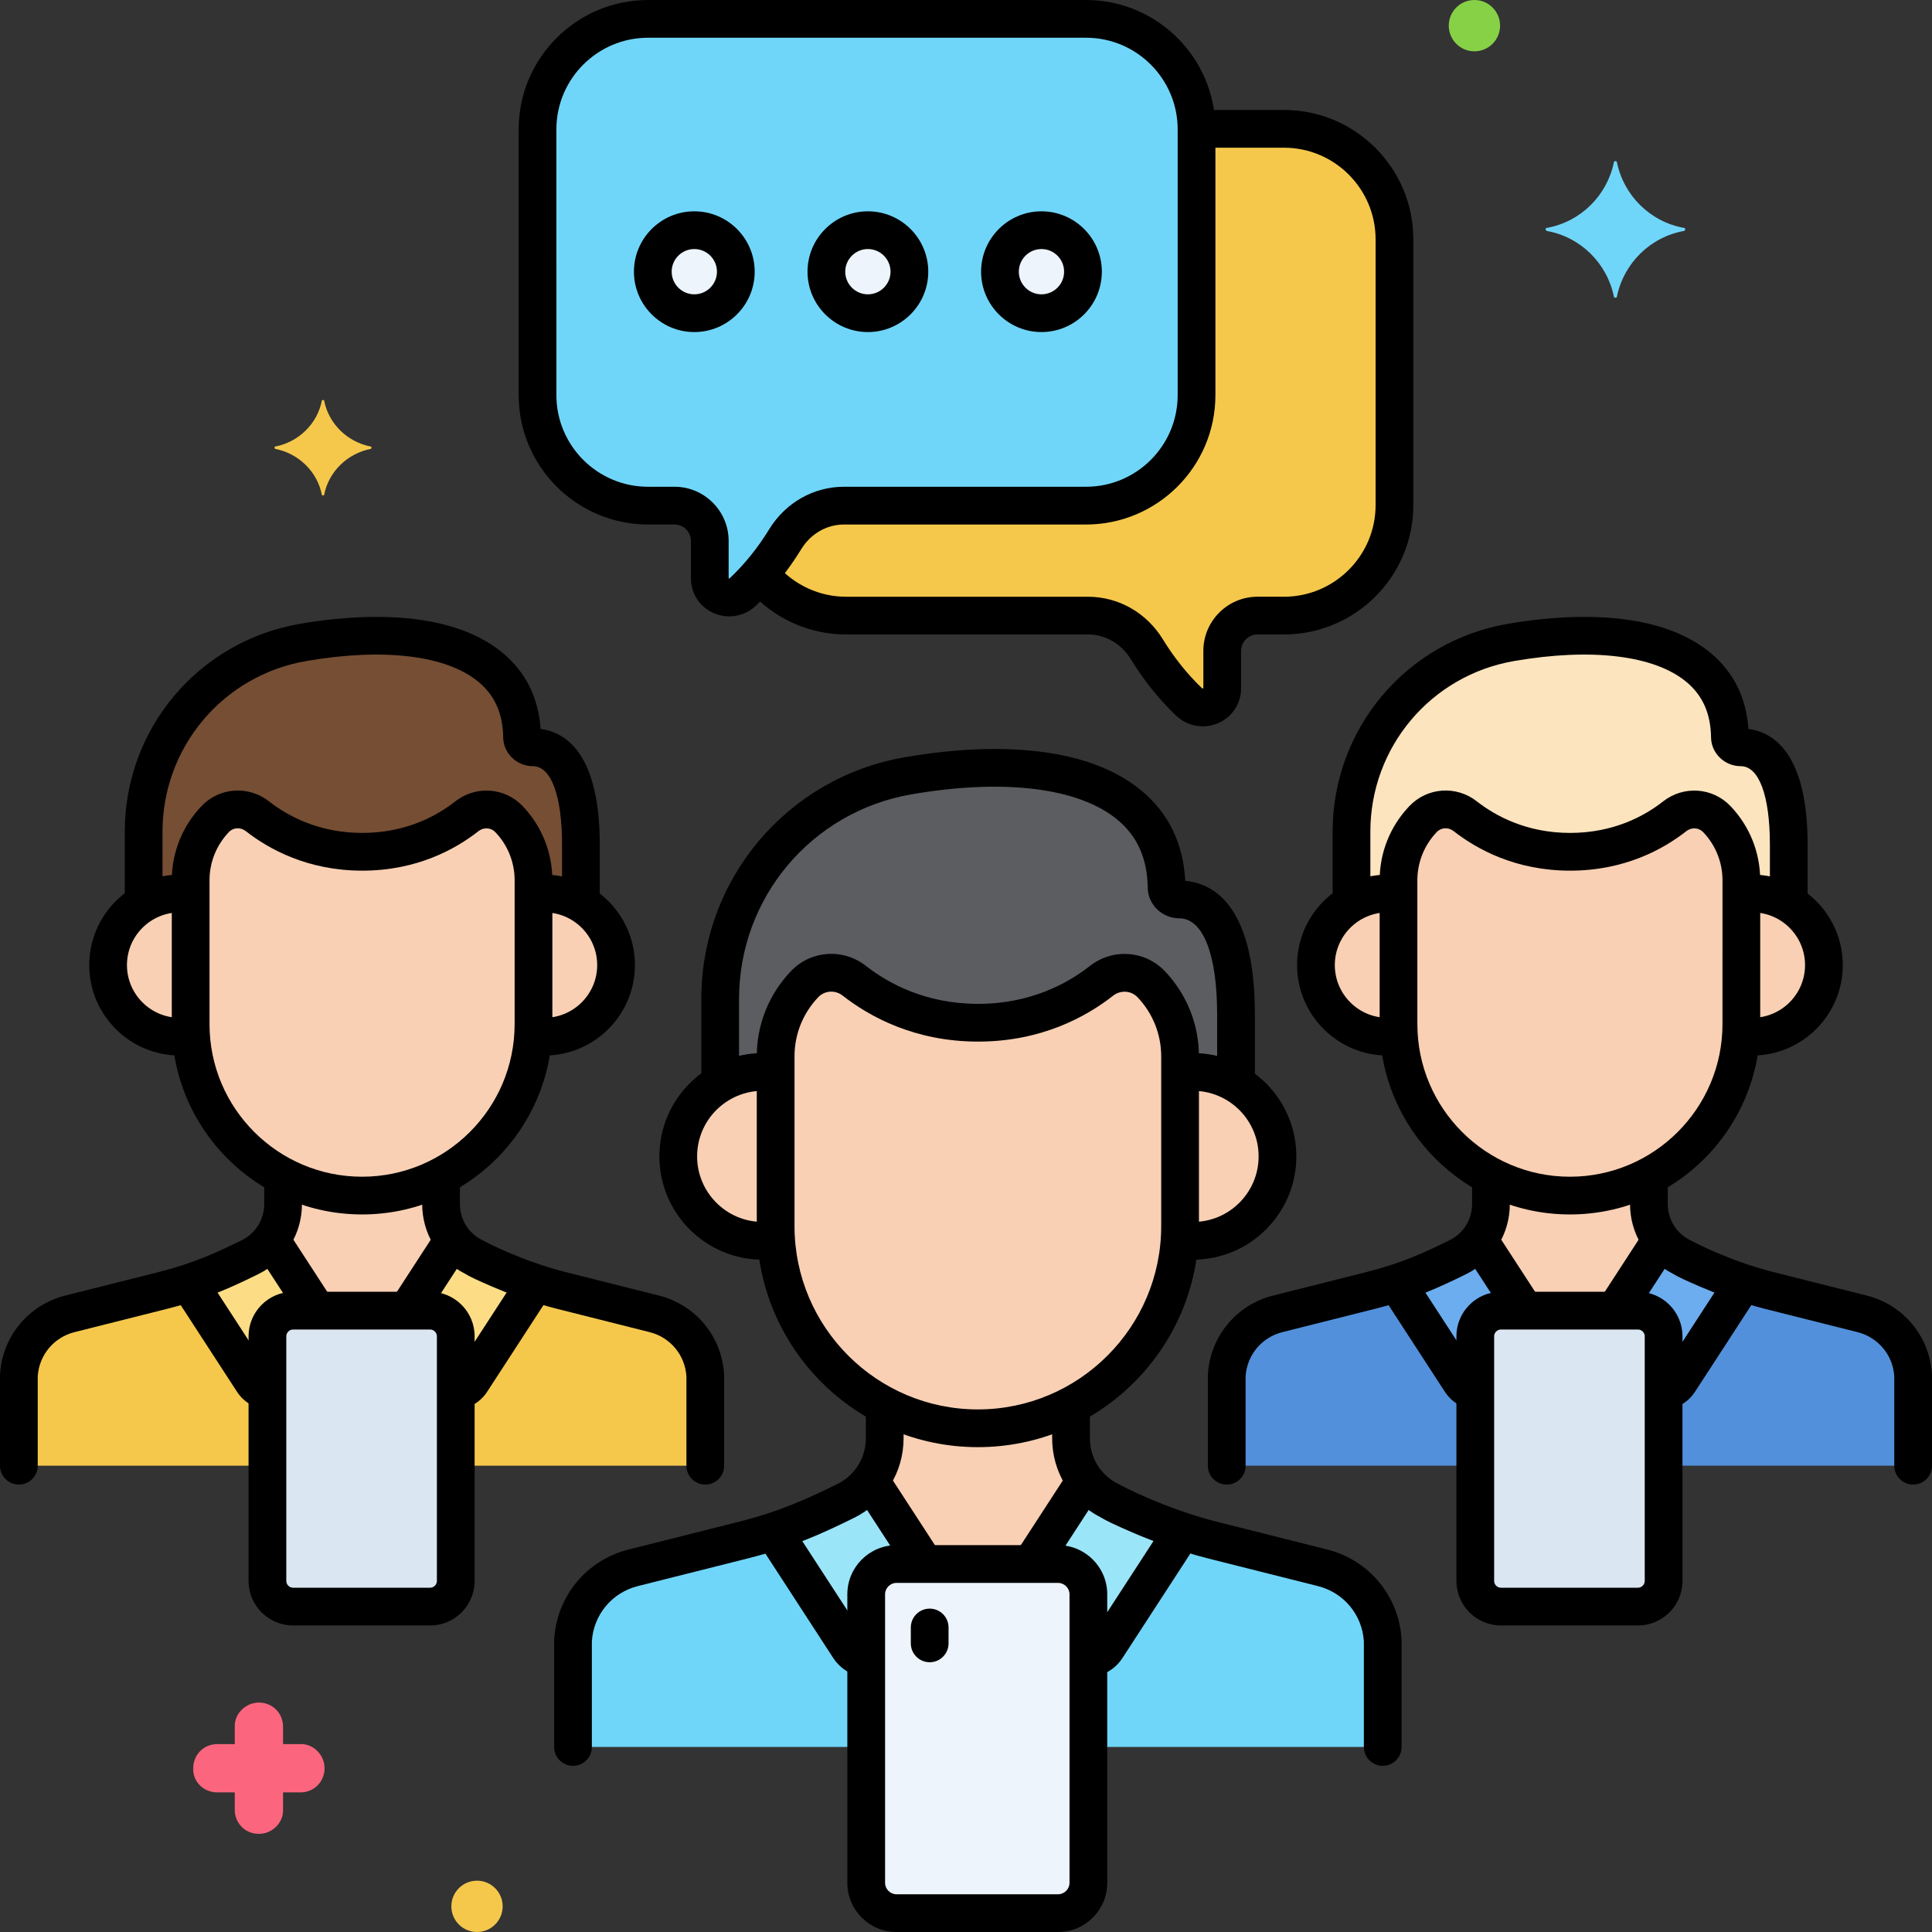 <?xml version="1.0" encoding="utf-8"?>
<!-- Generator: Adobe Illustrator 24.0.0, SVG Export Plug-In . SVG Version: 6.00 Build 0)  -->
<svg version="1.1" xmlns="http://www.w3.org/2000/svg" xmlns:xlink="http://www.w3.org/1999/xlink" x="0px" y="0px"
	 viewBox="0 0 256 256" enable-background="new 0 0 256 256" xml:space="preserve">
<rect x="0" y="0" width="256" height="256" fill="#333333" stroke="none"/>
<g id="Layer_1">
</g>
<g id="Layer_2">
</g>
<g id="Layer_3">
</g>
<g id="Layer_4">
</g>
<g id="Layer_5">
</g>
<g id="Layer_6">
</g>
<g id="Layer_7">
</g>
<g id="Layer_8">
</g>
<g id="Layer_9">
	<g>
		<g>
			<g>
				<path fill="#F5C84C" d="M86.692,174.091l-12.297-3.095c-6.518-1.641-11.644-4.452-11.577-4.419
					c-2.68-1.321-4.377-4.05-4.377-7.038v-3.697c-3.137,1.642-6.696,2.577-10.464,2.577c-3.768,0-7.327-0.935-10.464-2.577v3.696
					c0,2.988-1.697,5.716-4.377,7.038c-3.621,1.785-6.782,3.212-11.577,4.419l-12.297,3.095c-3.804,0.958-6.543,4.277-6.762,8.194
					v11.93h90.953v-11.93C93.235,178.368,90.496,175.049,86.692,174.091z"/>
			</g>
		</g>
		<g>
			<g>
				<path fill="#FCDD86" d="M35.9,164.277c-0.723,0.951-1.652,1.751-2.765,2.3c-2.674,1.319-5.102,2.44-8.118,3.424l8.49,13.064
					c0.451,0.695,1.166,1.105,1.928,1.208v-7.211c0-1.867,1.528-3.395,3.395-3.395h3.173L35.9,164.277z"/>
			</g>
		</g>
		<g>
			<g>
				<path fill="#FCDD86" d="M62.817,166.577c-1.112-0.548-2.042-1.349-2.765-2.3l-6.102,9.39h3.044c1.867,0,3.395,1.528,3.395,3.395
					v7.226c0.809-0.072,1.579-0.489,2.056-1.223l8.497-13.075C66.157,168.412,62.763,166.551,62.817,166.577z"/>
			</g>
		</g>
		<g>
			<g>
				<path fill="#F9D0B4" d="M58.441,159.54v-3.697c-3.137,1.642-6.696,2.577-10.464,2.577h0c-3.768,0-7.327-0.935-10.464-2.577
					v3.696c0,1.748-0.594,3.397-1.612,4.738l6.102,9.39H53.95l6.103-9.391C59.034,162.937,58.441,161.287,58.441,159.54z"/>
			</g>
		</g>
		<g>
			<g>
				<path fill="#DAE6F1" d="M56.995,173.667H38.83c-1.867,0-3.395,1.528-3.395,3.395v32.424c0,1.867,1.528,3.395,3.395,3.395h18.165
					c1.867,0,3.395-1.528,3.395-3.395v-32.424C60.389,175.195,58.862,173.667,56.995,173.667z"/>
			</g>
		</g>
		<g>
			<g>
				<path d="M95.949,182.146c-0.28-5.037-3.755-9.249-8.647-10.479l-12.297-3.095c-5.93-1.492-10.7-4.033-10.957-4.171
					c-0.041-0.023-0.082-0.045-0.125-0.066c-1.84-0.907-2.982-2.745-2.982-4.795v-3.082c0-1.381-1.119-2.5-2.5-2.5
					s-2.5,1.119-2.5,2.5v3.082c0,3.923,2.161,7.443,5.649,9.219c0.688,0.43,1.787,0.932,3.596,1.713
					c1.986,0.858,5.09,2.065,8.599,2.949l12.297,3.095c2.738,0.689,4.688,3.033,4.872,5.845v11.854c0,1.381,1.119,2.5,2.5,2.5
					s2.5-1.119,2.5-2.5v-11.93C95.953,182.239,95.952,182.192,95.949,182.146z"/>
			</g>
		</g>
		<g>
			<g>
				<path d="M37.513,153.958c-1.381,0-2.5,1.119-2.5,2.5v3.082c0,2.051-1.143,3.888-2.982,4.795
					c-3.281,1.618-6.379,3.053-11.082,4.237l-12.297,3.095c-4.893,1.231-8.367,5.443-8.647,10.479
					C0.001,182.192,0,182.239,0,182.285v11.93c0,1.381,1.119,2.5,2.5,2.5s2.5-1.119,2.5-2.5V182.36
					c0.184-2.812,2.134-5.155,4.872-5.845l12.297-3.095c5.179-1.303,8.531-2.855,12.072-4.601c3.56-1.755,5.771-5.311,5.771-9.28
					v-3.082C40.013,155.077,38.894,153.958,37.513,153.958z"/>
			</g>
		</g>
		<g>
			<g>
				<path d="M43.876,171.96l-5.395-8.301c-0.753-1.158-2.302-1.486-3.459-0.734s-1.486,2.301-0.734,3.458l5.395,8.301
					c0.479,0.737,1.281,1.138,2.099,1.138c0.467,0,0.939-0.131,1.36-0.404C44.299,174.667,44.628,173.118,43.876,171.96z"/>
			</g>
		</g>
		<g>
			<g>
				<path d="M35.703,181.779c-0.058-0.021-0.082-0.05-0.1-0.077l-7.859-12.093c-0.752-1.158-2.301-1.485-3.458-0.734
					c-1.158,0.752-1.486,2.301-0.733,3.458l7.857,12.091c0.616,0.949,1.506,1.657,2.572,2.048c0.284,0.104,0.574,0.153,0.86,0.153
					c1.019,0,1.977-0.628,2.348-1.64C37.665,183.69,36.999,182.254,35.703,181.779z"/>
			</g>
		</g>
		<g>
			<g>
				<path d="M71.726,168.786c-1.155-0.751-2.705-0.424-3.459,0.734l-7.918,12.184c-0.011,0.018-0.037,0.058-0.112,0.081
					c-1.317,0.413-2.051,1.816-1.638,3.133c0.335,1.069,1.321,1.753,2.385,1.753c0.248,0,0.5-0.037,0.749-0.115
					c1.155-0.362,2.153-1.118,2.81-2.128l7.917-12.183C73.212,171.086,72.884,169.538,71.726,168.786z"/>
			</g>
		</g>
		<g>
			<g>
				<path d="M61.104,162.659c-1.156-0.751-2.705-0.424-3.458,0.734l-5.569,8.569c-0.753,1.158-0.425,2.706,0.733,3.458
					c0.421,0.273,0.893,0.404,1.36,0.404c0.817,0,1.619-0.401,2.098-1.138l5.57-8.569C62.591,164.96,62.263,163.412,61.104,162.659z
					"/>
			</g>
		</g>
		<g>
			<g>
				<g>
					<g>
						<path d="M56.994,171.167H38.83c-3.25,0-5.895,2.645-5.895,5.895v32.424c0,3.25,2.645,5.895,5.895,5.895h18.164
							c3.251,0,5.896-2.645,5.896-5.895v-32.424C62.89,173.812,60.245,171.167,56.994,171.167z M57.89,209.486
							c0,0.485-0.41,0.895-0.896,0.895H38.83c-0.485,0-0.895-0.41-0.895-0.895v-32.424c0-0.485,0.409-0.895,0.895-0.895h18.164
							c0.485,0,0.896,0.41,0.896,0.895V209.486z"/>
					</g>
				</g>
			</g>
		</g>
		<g>
			<g>
				<path fill="#70D6F9" d="M175.243,207.742l-14.506-3.651c-7.689-1.935-13.736-5.251-13.657-5.213
					c-3.161-1.559-5.163-4.777-5.163-8.302v-4.361c-3.7,1.937-7.899,3.04-12.344,3.04h0c-4.445,0-8.644-1.103-12.344-3.04v4.361
					c0,3.525-2.002,6.743-5.163,8.302c-4.271,2.106-8,3.789-13.657,5.213l-14.506,3.651c-4.487,1.13-7.719,5.046-7.976,9.666v14.073
					h107.294v-14.073C182.962,212.787,179.73,208.871,175.243,207.742z"/>
			</g>
		</g>
		<g>
			<g>
				<path fill="#5290DB" d="M246.739,174.091l-12.297-3.095c-6.518-1.641-11.644-4.452-11.577-4.419
					c-2.68-1.321-4.377-4.05-4.377-7.038v-3.697c-3.137,1.642-6.696,2.577-10.464,2.577s-7.327-0.935-10.464-2.577v3.696
					c0,2.988-1.697,5.716-4.377,7.038c-3.621,1.785-6.781,3.212-11.577,4.419l-12.297,3.095c-3.804,0.958-6.543,4.277-6.761,8.194
					v11.93H253.5v-11.93C253.282,178.368,250.542,175.049,246.739,174.091z"/>
			</g>
		</g>
		<g>
			<g>
				<path fill="#F9D0B4" d="M152.539,130.413c-1.752-1.837-4.601-2.007-6.598-0.439c-3.158,2.479-8.622,5.542-16.339,5.542
					c-7.736,0-13.229-3.079-16.4-5.56c-1.995-1.562-4.838-1.387-6.587,0.447l-0.009,0.01c-2.457,2.577-3.828,6-3.828,9.561v22.487
					c0,14.737,12.057,26.794,26.794,26.794h0c14.737,0,26.794-12.057,26.794-26.794v-22.487
					C156.366,136.414,154.996,132.99,152.539,130.413z"/>
			</g>
		</g>
		<g>
			<g>
				<path fill="#F9D0B4" d="M158.086,142.04c-0.585,0-1.159,0.049-1.719,0.136v20.284c0,0.604-0.028,1.202-0.067,1.797
					c0.583,0.094,1.177,0.156,1.787,0.156c6.178,0,11.187-5.009,11.187-11.187S164.264,142.04,158.086,142.04z"/>
			</g>
		</g>
		<g>
			<g>
				<path fill="#F9D0B4" d="M102.778,162.461v-20.284c-0.561-0.087-1.134-0.136-1.719-0.136c-6.178,0-11.187,5.009-11.187,11.187
					s5.009,11.187,11.187,11.187c0.61,0,1.204-0.062,1.787-0.156v0C102.805,163.663,102.778,163.065,102.778,162.461z"/>
			</g>
		</g>
		<g>
			<g>
				<path fill="#5B5D60" d="M156.266,119.184c-0.897,0-1.675-0.692-1.688-1.589c-0.205-14.931-17.255-17.735-34.235-14.803
					c-14.396,2.486-24.917,14.969-24.917,29.578v11.202c1.655-0.968,3.575-1.532,5.631-1.532c0.585,0,1.159,0.049,1.719,0.136
					v-2.203c0-3.56,1.371-6.984,3.828-9.561l0.009-0.01c1.749-1.834,4.592-2.009,6.587-0.447c3.171,2.482,8.664,5.56,16.4,5.56
					c7.717,0,13.181-3.064,16.339-5.542c1.997-1.568,4.846-1.399,6.598,0.439c2.457,2.577,3.828,6,3.828,9.561v2.203
					c0.561-0.087,1.134-0.136,1.719-0.136c2.081,0,4.022,0.578,5.69,1.568v-9.198C163.776,121.041,158.948,119.184,156.266,119.184z
					"/>
			</g>
		</g>
		<g>
			<g>
				<path fill="#9BE5F9" d="M115.326,196.165c-0.852,1.122-1.949,2.066-3.261,2.713c-3.155,1.556-6.018,2.879-9.577,4.039
					l10.015,15.411c0.533,0.819,1.376,1.303,2.274,1.425v-8.507c0-2.203,1.802-4.005,4.005-4.005h3.743L115.326,196.165z"/>
			</g>
		</g>
		<g>
			<g>
				<path fill="#9BE5F9" d="M147.079,198.878c-1.312-0.647-2.409-1.591-3.261-2.713l-7.199,11.077h3.591
					c2.203,0,4.005,1.802,4.005,4.005v8.524c0.954-0.084,1.863-0.577,2.426-1.443l10.024-15.424
					C151.019,201.042,147.015,198.846,147.079,198.878z"/>
			</g>
		</g>
		<g>
			<g>
				<path fill="#F9D0B4" d="M141.916,190.576v-4.361c-3.7,1.937-7.899,3.04-12.344,3.04h0c-4.445,0-8.644-1.103-12.344-3.04v4.361
					c0,2.062-0.7,4.008-1.902,5.589l7.199,11.077h14.094l7.2-11.079C142.617,194.583,141.916,192.638,141.916,190.576z"/>
			</g>
		</g>
		<g>
			<g>
				<path fill="#EDF4FC" d="M140.21,207.241h-21.428c-2.203,0-4.005,1.802-4.005,4.005v38.249c0,2.203,1.802,4.005,4.005,4.005
					h21.428c2.203,0,4.005-1.802,4.005-4.005v-38.249C144.215,209.044,142.413,207.241,140.21,207.241z"/>
			</g>
		</g>
		<g>
			<g>
				<path fill="#F9D0B4" d="M227.492,108.54c-1.485-1.558-3.9-1.701-5.593-0.372c-2.677,2.101-7.309,4.698-13.851,4.698
					c-6.558,0-11.214-2.61-13.902-4.714c-1.692-1.324-4.101-1.175-5.584,0.379l-0.008,0.008c-2.083,2.184-3.245,5.086-3.245,8.105
					v19.062c0,12.492,10.221,22.714,22.714,22.714c12.492,0,22.714-10.221,22.714-22.714v-19.062
					C230.737,113.626,229.575,110.724,227.492,108.54z"/>
			</g>
		</g>
		<g>
			<g>
				<path fill="#F9D0B4" d="M232.195,118.396c-0.496,0-0.982,0.042-1.458,0.116v17.195c0,0.512-0.023,1.019-0.057,1.523
					c0.494,0.08,0.998,0.132,1.515,0.132c5.237,0,9.483-4.246,9.483-9.483S237.432,118.396,232.195,118.396z"/>
			</g>
		</g>
		<g>
			<g>
				<path fill="#F9D0B4" d="M185.31,135.707v-17.195c-0.475-0.074-0.961-0.116-1.458-0.116c-5.237,0-9.483,4.246-9.483,9.483
					s4.246,9.483,9.483,9.483c0.517,0,1.02-0.053,1.515-0.132v0C185.333,136.726,185.31,136.219,185.31,135.707z"/>
			</g>
		</g>
		<g>
			<g>
				<path fill="#FCE4BE" d="M230.652,99.021c-0.761,0-1.42-0.587-1.431-1.347c-0.174-12.657-14.627-15.034-29.021-12.549
					c-12.203,2.107-21.122,12.69-21.122,25.073v9.496c1.403-0.82,3.031-1.298,4.774-1.298c0.496,0,0.982,0.042,1.458,0.116v-1.867
					c0-3.018,1.162-5.92,3.245-8.105l0.008-0.008c1.482-1.555,3.892-1.703,5.584-0.379c2.688,2.104,7.345,4.714,13.902,4.714
					c6.542,0,11.174-2.597,13.851-4.698c1.693-1.329,4.108-1.186,5.593,0.372c2.083,2.184,3.245,5.086,3.245,8.105v1.867
					c0.475-0.074,0.961-0.116,1.458-0.116c1.764,0,3.409,0.49,4.824,1.329v-7.797C237.018,100.595,232.926,99.021,230.652,99.021z"
					/>
			</g>
		</g>
		<g>
			<g>
				<path fill="#6CADEF" d="M195.947,164.277c-0.723,0.951-1.652,1.751-2.765,2.3c-2.674,1.319-5.102,2.44-8.118,3.424l8.49,13.064
					c0.452,0.695,1.167,1.105,1.928,1.208v-7.211c0-1.867,1.528-3.395,3.395-3.395h3.173L195.947,164.277z"/>
			</g>
		</g>
		<g>
			<g>
				<path fill="#6CADEF" d="M222.864,166.577c-1.112-0.548-2.042-1.349-2.765-2.3l-6.102,9.39h3.044
					c1.867,0,3.395,1.528,3.395,3.395v7.226c0.809-0.072,1.579-0.489,2.056-1.223l8.497-13.075
					C226.204,168.412,222.81,166.551,222.864,166.577z"/>
			</g>
		</g>
		<g>
			<g>
				<path fill="#F9D0B4" d="M218.488,159.54v-3.697c-3.137,1.642-6.696,2.577-10.464,2.577c-3.769,0-7.327-0.935-10.464-2.577v3.696
					c0,1.748-0.594,3.397-1.612,4.738l6.102,9.39h11.948l6.103-9.391C219.081,162.937,218.488,161.287,218.488,159.54z"/>
			</g>
		</g>
		<g>
			<g>
				<path fill="#DAE6F1" d="M217.041,173.667h-18.165c-1.867,0-3.395,1.528-3.395,3.395v32.424c0,1.867,1.528,3.395,3.395,3.395
					h18.165c1.867,0,3.395-1.528,3.395-3.395v-32.424C220.436,175.195,218.908,173.667,217.041,173.667z"/>
			</g>
		</g>
		<g>
			<g>
				<path fill="#F9D0B4" d="M67.445,108.54c-1.485-1.558-3.9-1.701-5.593-0.372c-2.677,2.101-7.309,4.698-13.851,4.698
					c-6.558,0-11.214-2.61-13.902-4.714c-1.692-1.324-4.101-1.175-5.584,0.379l-0.008,0.008c-2.083,2.184-3.245,5.086-3.245,8.105
					v19.062c0,12.492,10.221,22.714,22.714,22.714h0c12.492,0,22.714-10.221,22.714-22.714v-19.062
					C70.69,113.626,69.528,110.724,67.445,108.54z"/>
			</g>
		</g>
		<g>
			<g>
				<path fill="#F9D0B4" d="M72.148,118.396c-0.496,0-0.982,0.042-1.458,0.116v17.195c0,0.512-0.023,1.019-0.057,1.523
					c0.494,0.08,0.998,0.132,1.515,0.132c5.237,0,9.483-4.246,9.483-9.483S77.385,118.396,72.148,118.396z"/>
			</g>
		</g>
		<g>
			<g>
				<path fill="#F9D0B4" d="M25.263,135.707v-17.195c-0.475-0.074-0.961-0.116-1.458-0.116c-5.237,0-9.483,4.246-9.483,9.483
					s4.246,9.483,9.483,9.483c0.517,0,1.02-0.053,1.515-0.132v0C25.286,136.726,25.263,136.219,25.263,135.707z"/>
			</g>
		</g>
		<g>
			<g>
				<path fill="#754E34" d="M70.605,99.021c-0.761,0-1.42-0.587-1.43-1.347C69.001,85.017,54.548,82.64,40.154,85.125
					c-12.203,2.107-21.122,12.69-21.122,25.073v9.496c1.403-0.82,3.031-1.298,4.774-1.298c0.496,0,0.982,0.042,1.458,0.116v-1.867
					c0-3.018,1.162-5.92,3.245-8.105l0.008-0.008c1.482-1.555,3.892-1.703,5.584-0.379c2.688,2.104,7.345,4.714,13.902,4.714
					c6.542,0,11.174-2.597,13.851-4.698c1.693-1.329,4.108-1.186,5.593,0.372c2.083,2.184,3.245,5.086,3.245,8.105v1.867
					c0.475-0.074,0.961-0.116,1.458-0.116c1.764,0,3.409,0.49,4.824,1.329v-7.797C76.972,100.595,72.879,99.021,70.605,99.021z"/>
			</g>
		</g>
		<g>
			<g>
				<path fill="#70D6F9" d="M143.906,2.5H85.867c-8.052,0-14.641,6.588-14.641,14.641v35.217c0,8.052,6.588,14.641,14.641,14.641
					h3.509c2.581,0,4.673,2.092,4.673,4.673v4.93c0,2.289,2.739,3.423,4.393,1.841c2.296-2.196,4.133-4.594,5.6-6.988
					c1.676-2.733,4.595-4.456,7.801-4.456h32.063c8.052,0,14.641-6.588,14.641-14.641V17.141C158.546,9.088,151.958,2.5,143.906,2.5
					z"/>
			</g>
		</g>
		<g>
			<g>
				<path fill="#F5C84C" d="M170.133,17.071h-11.59c0,0.024,0.003,0.046,0.003,0.07v35.217c0,8.052-6.588,14.641-14.641,14.641
					h-32.063c-3.206,0-6.125,1.723-7.801,4.456c-0.952,1.552-2.078,3.1-3.364,4.6c2.689,3.353,6.81,5.515,11.417,5.515h32.063
					c3.206,0,6.125,1.723,7.801,4.456c1.468,2.394,3.304,4.792,5.6,6.988c1.654,1.582,4.393,0.447,4.393-1.841v-4.93
					c0-2.581,2.092-4.673,4.673-4.673h3.509c8.052,0,14.641-6.588,14.641-14.641V31.711
					C184.774,23.659,178.186,17.071,170.133,17.071z"/>
			</g>
		</g>
		<g>
			<g>
				<circle fill="#EDF4FC" cx="92" cy="36" r="5.5"/>
			</g>
		</g>
		<g>
			<g>
				<circle fill="#EDF4FC" cx="115" cy="36" r="5.5"/>
			</g>
		</g>
		<g>
			<g>
				<circle fill="#EDF4FC" cx="138" cy="36" r="5.5"/>
			</g>
		</g>
		<g>
			<g>
				<path d="M185.715,217.269c-0.319-5.744-4.282-10.547-9.861-11.951l-14.507-3.651c-7.077-1.781-12.743-4.806-13.034-4.963
					c-0.042-0.023-0.084-0.046-0.128-0.067c-2.324-1.146-3.769-3.468-3.769-6.06v-3.784c0-1.381-1.119-2.5-2.5-2.5
					s-2.5,1.119-2.5,2.5v3.784c0,4.457,2.454,8.456,6.417,10.474c0.745,0.462,2.011,1.057,4.219,2.01
					c2.327,1.005,5.964,2.42,10.074,3.455l14.507,3.651c3.425,0.862,5.862,3.797,6.086,7.315v14c0,1.381,1.119,2.5,2.5,2.5
					s2.5-1.119,2.5-2.5v-14.073C185.719,217.361,185.718,217.314,185.715,217.269z"/>
			</g>
		</g>
		<g>
			<g>
				<path d="M117.228,184.292c-1.381,0-2.5,1.119-2.5,2.5v3.784c0,2.592-1.443,4.914-3.768,6.06
					c-3.894,1.92-7.57,3.624-13.162,5.031l-14.507,3.651c-5.578,1.404-9.542,6.207-9.862,11.951
					c-0.003,0.046-0.004,0.093-0.004,0.139v14.073c0,1.381,1.119,2.5,2.5,2.5s2.5-1.119,2.5-2.5v-13.999
					c0.224-3.519,2.663-6.454,6.087-7.316l14.507-3.651c6.067-1.527,9.999-3.347,14.152-5.395c4.044-1.994,6.557-6.034,6.557-10.544
					v-3.784C119.728,185.411,118.608,184.292,117.228,184.292z"/>
			</g>
		</g>
		<g>
			<g>
				<path d="M255.996,182.146c-0.28-5.037-3.755-9.248-8.647-10.479l-12.297-3.095c-5.93-1.493-10.702-4.033-10.957-4.171
					c-0.041-0.023-0.082-0.045-0.125-0.066c-1.84-0.907-2.982-2.745-2.982-4.795v-3.04c0-1.381-1.119-2.5-2.5-2.5
					s-2.5,1.119-2.5,2.5v3.04c0,3.923,2.161,7.443,5.649,9.219c0.688,0.43,1.787,0.932,3.596,1.713
					c1.986,0.858,5.09,2.065,8.599,2.949l12.297,3.095c2.738,0.689,4.688,3.033,4.872,5.845v11.854c0,1.381,1.119,2.5,2.5,2.5
					s2.5-1.119,2.5-2.5v-11.93C256,182.239,255.999,182.192,255.996,182.146z"/>
			</g>
		</g>
		<g>
			<g>
				<path d="M197.56,154c-1.381,0-2.5,1.119-2.5,2.5v3.04c0,2.051-1.143,3.888-2.982,4.795c-3.281,1.618-6.379,3.053-11.082,4.237
					l-12.297,3.095c-4.893,1.231-8.367,5.443-8.647,10.479c-0.003,0.046-0.004,0.092-0.004,0.139v11.93c0,1.381,1.119,2.5,2.5,2.5
					s2.5-1.119,2.5-2.5V182.36c0.184-2.812,2.134-5.155,4.872-5.845l12.297-3.095c5.179-1.303,8.531-2.855,12.072-4.601
					c3.56-1.755,5.771-5.311,5.771-9.28v-3.04C200.06,155.119,198.94,154,197.56,154z"/>
			</g>
		</g>
		<g>
			<g>
				<path fill="#FC657E" d="M39.906,231.1h-2.4v-2.3c0-1.8-1.4-3.2-3.2-3.2c-1.7,0-3.2,1.4-3.2,3.1v2.4h-2.3c-1.8,0-3.2,1.4-3.2,3.2
					c-0.1,1.7,1.3,3.2,3.2,3.2h2.3v2.3c0,1.8,1.4,3.2,3.2,3.2c1.7,0,3.2-1.4,3.2-3.1v-2.4h2.3c1.8,0,3.2-1.4,3.2-3.2
					C43.006,232.6,41.606,231.1,39.906,231.1z"/>
			</g>
		</g>
		<g>
			<g>
				<path fill="#F5C84C" d="M63.206,249.2c-1.878,0-3.4,1.522-3.4,3.4s1.522,3.4,3.4,3.4c1.878,0,3.4-1.522,3.4-3.4
					S65.083,249.2,63.206,249.2z"/>
			</g>
		</g>
		<g>
			<g>
				<path fill="#F5C84C" d="M49.15,59.175c-3.1-0.6-5.6-3-6.2-6.1c0-0.1-0.3-0.1-0.3,0c-0.6,3.1-3.1,5.5-6.2,6.1
					c-0.1,0-0.1,0.2,0,0.3c3.1,0.6,5.6,3,6.2,6.1c0,0.1,0.3,0.1,0.3,0c0.6-3.1,3.1-5.5,6.2-6.1
					C49.25,59.375,49.25,59.175,49.15,59.175z"/>
			</g>
		</g>
		<g>
			<g>
				<path fill="#87D147" d="M195.369,0c-1.878,0-3.4,1.522-3.4,3.4c0,1.878,1.522,3.4,3.4,3.4s3.4-1.522,3.4-3.4
					C198.769,1.522,197.246,0,195.369,0z"/>
			</g>
		</g>
		<g>
			<g>
				<path fill="#70D6F9" d="M223.15,30.2c-4.5-0.8-8-4.3-8.9-8.7c0-0.2-0.4-0.2-0.4,0c-0.9,4.4-4.4,7.9-8.9,8.7
					c-0.2,0-0.2,0.3,0,0.4c4.5,0.8,8,4.3,8.9,8.7c0,0.2,0.4,0.2,0.4,0c0.9-4.4,4.4-7.9,8.9-8.7C223.35,30.5,223.35,30.2,223.15,30.2
					z"/>
			</g>
		</g>
		<g>
			<g>
				<g>
					<g>
						<path d="M154.349,128.688c-2.641-2.77-6.919-3.061-9.952-0.68c-2.91,2.285-7.839,5.009-14.795,5.009
							c-6.97,0-11.927-2.735-14.858-5.029c-3.03-2.372-7.302-2.073-9.947,0.7c-2.914,3.056-4.519,7.064-4.519,11.286v22.487
							c0,16.153,13.142,29.294,29.295,29.294c16.152,0,29.294-13.142,29.294-29.294v-22.487
							C158.866,135.751,157.262,131.743,154.349,128.688z M153.866,162.461c0,13.396-10.898,24.294-24.294,24.294
							c-13.396,0-24.295-10.898-24.295-24.294v-22.487c0-2.931,1.114-5.713,3.146-7.844c0.463-0.486,1.086-0.733,1.717-0.733
							c0.53,0,1.067,0.174,1.521,0.529c3.551,2.779,9.546,6.091,17.94,6.091c8.385,0,14.353-3.304,17.883-6.076
							c0.996-0.783,2.393-0.697,3.245,0.197c2.022,2.121,3.137,4.904,3.137,7.835V162.461z"/>
					</g>
				</g>
			</g>
		</g>
		<g>
			<g>
				<path d="M158.086,139.54c-1.381,0-2.5,1.119-2.5,2.5s1.119,2.5,2.5,2.5c4.79,0,8.687,3.897,8.687,8.687
					s-3.896,8.687-8.687,8.687c-1.381,0-2.5,1.119-2.5,2.5s1.119,2.5,2.5,2.5c7.547,0,13.687-6.14,13.687-13.687
					S165.633,139.54,158.086,139.54z"/>
			</g>
		</g>
		<g>
			<g>
				<path d="M101.059,161.914c-4.79,0-8.688-3.897-8.688-8.687s3.897-8.687,8.688-8.687c1.381,0,2.5-1.119,2.5-2.5
					s-1.119-2.5-2.5-2.5c-7.547,0-13.688,6.14-13.688,13.687s6.141,13.687,13.688,13.687c1.381,0,2.5-1.119,2.5-2.5
					S102.439,161.914,101.059,161.914z"/>
			</g>
		</g>
		<g>
			<g>
				<path d="M157.051,116.718c-0.259-4.953-2.205-8.969-5.792-11.948c-8.549-7.098-23.305-5.831-31.34-4.442
					c-15.641,2.701-26.992,16.176-26.992,32.042V143c0,1.381,1.119,2.5,2.5,2.5s2.5-1.119,2.5-2.5v-10.63
					c0-13.426,9.607-24.829,22.844-27.115c12.228-2.111,22.177-0.886,27.294,3.362c2.648,2.199,3.962,5.147,4.015,9.011
					c0.029,2.236,1.908,4.056,4.188,4.056c3.137,0,5.01,4.757,5.01,12.726v8.715c0,1.381,1.119,2.5,2.5,2.5s2.5-1.119,2.5-2.5
					v-8.715C166.276,120.022,160.818,117.052,157.051,116.718z"/>
			</g>
		</g>
		<g>
			<g>
				<path d="M124.306,205.393l-6.516-10.026c-0.753-1.158-2.301-1.486-3.459-0.734c-1.157,0.752-1.486,2.301-0.734,3.458
					l6.516,10.026c0.479,0.737,1.281,1.138,2.099,1.138c0.467,0,0.939-0.131,1.36-0.404
					C124.729,208.099,125.058,206.551,124.306,205.393z"/>
			</g>
		</g>
		<g>
			<g>
				<path d="M114.99,217.25c-0.169-0.05-0.3-0.146-0.39-0.284l-9.546-14.688c-0.754-1.158-2.302-1.486-3.459-0.734
					c-1.157,0.752-1.486,2.301-0.734,3.458l9.546,14.688c0.735,1.132,1.858,1.968,3.163,2.354c0.237,0.07,0.476,0.104,0.711,0.104
					c1.079,0,2.074-0.704,2.396-1.791C117.069,219.032,116.313,217.641,114.99,217.25z"/>
			</g>
		</g>
		<g>
			<g>
				<path d="M157.475,201.657c-1.155-0.75-2.705-0.424-3.459,0.734l-9.472,14.575c-0.123,0.189-0.303,0.266-0.433,0.296
					c-1.345,0.315-2.179,1.66-1.864,3.004c0.271,1.152,1.298,1.93,2.433,1.93c0.188,0,0.381-0.021,0.572-0.066
					c1.445-0.338,2.683-1.205,3.485-2.44l9.472-14.575C158.961,203.958,158.632,202.409,157.475,201.657z"/>
			</g>
		</g>
		<g>
			<g>
				<path d="M144.813,194.632c-1.155-0.75-2.705-0.424-3.459,0.734l-6.616,10.182c-0.752,1.158-0.423,2.707,0.734,3.458
					c0.421,0.273,0.893,0.404,1.36,0.404c0.817,0,1.619-0.401,2.099-1.138l6.616-10.182
					C146.3,196.933,145.971,195.384,144.813,194.632z"/>
			</g>
		</g>
		<g>
			<g>
				<g>
					<g>
						<path d="M140.21,204.741h-21.428c-3.587,0-6.505,2.918-6.505,6.505v38.249c0,3.587,2.918,6.505,6.505,6.505h21.428
							c3.587,0,6.505-2.918,6.505-6.505v-38.249C146.715,207.659,143.797,204.741,140.21,204.741z M141.715,249.495
							c0,0.816-0.689,1.505-1.505,1.505h-21.428c-0.815,0-1.505-0.689-1.505-1.505v-38.249c0-0.816,0.689-1.505,1.505-1.505h21.428
							c0.815,0,1.505,0.689,1.505,1.505V249.495z"/>
					</g>
				</g>
			</g>
		</g>
		<g>
			<g>
				<path d="M123.188,213.152c-1.381,0-2.5,1.119-2.5,2.5v2.103c0,1.381,1.119,2.5,2.5,2.5s2.5-1.119,2.5-2.5v-2.103
					C125.688,214.271,124.569,213.152,123.188,213.152z"/>
			</g>
		</g>
		<g>
			<g>
				<g>
					<g>
						<path d="M229.302,106.814L229.302,106.814c-2.375-2.489-6.219-2.754-8.946-0.613c-2.42,1.9-6.521,4.165-12.307,4.165
							c-5.801,0-9.924-2.274-12.361-4.183c-2.723-2.131-6.563-1.864-8.942,0.631c-2.538,2.662-3.936,6.152-3.936,9.83v19.062
							c0,13.903,11.311,25.214,25.214,25.214s25.214-11.311,25.214-25.214v-19.062C233.237,112.967,231.84,109.476,229.302,106.814z
							 M228.237,135.707c0,11.146-9.068,20.214-20.214,20.214s-20.214-9.068-20.214-20.214v-19.062c0-2.387,0.907-4.652,2.563-6.388
							c0.317-0.333,0.745-0.503,1.18-0.503c0.367,0,0.739,0.122,1.054,0.367c3.057,2.393,8.217,5.246,15.443,5.246
							c7.215,0,12.354-2.845,15.395-5.232c0.689-0.542,1.652-0.484,2.239,0.131v0c1.647,1.727,2.555,3.992,2.555,6.379V135.707z"/>
					</g>
				</g>
			</g>
		</g>
		<g>
			<g>
				<path d="M232.194,115.896c-1.381,0-2.5,1.119-2.5,2.5s1.119,2.5,2.5,2.5c3.851,0,6.983,3.133,6.983,6.983
					s-3.133,6.983-6.983,6.983c-1.381,0-2.5,1.119-2.5,2.5s1.119,2.5,2.5,2.5c6.607,0,11.983-5.375,11.983-11.983
					C244.178,121.271,238.802,115.896,232.194,115.896z"/>
			</g>
		</g>
		<g>
			<g>
				<path d="M183.853,134.862c-3.851,0-6.983-3.132-6.983-6.983s3.133-6.983,6.983-6.983c1.381,0,2.5-1.119,2.5-2.5
					s-1.119-2.5-2.5-2.5c-6.607,0-11.983,5.375-11.983,11.983c0,6.607,5.376,11.983,11.983,11.983c1.381,0,2.5-1.119,2.5-2.5
					S185.233,134.862,183.853,134.862z"/>
			</g>
		</g>
		<g>
			<g>
				<path d="M231.678,96.587c-0.291-4.16-1.979-7.546-5.027-10.077c-7.362-6.115-19.998-5.036-26.875-3.848
					c-13.44,2.321-23.196,13.902-23.196,27.537v9.115c0,1.381,1.119,2.5,2.5,2.5s2.5-1.119,2.5-2.5v-9.115
					c0-11.195,8.011-20.704,19.048-22.61c10.258-1.771,18.579-0.762,22.829,2.768c2.154,1.789,3.223,4.193,3.266,7.353
					c0.03,2.102,1.793,3.812,3.931,3.812c2.421,0,3.866,3.891,3.866,10.407v7.353c0,1.381,1.119,2.5,2.5,2.5s2.5-1.119,2.5-2.5
					v-7.353C239.519,99.83,234.994,97.02,231.678,96.587z"/>
			</g>
		</g>
		<g>
			<g>
				<path d="M195.754,181.781c-0.06-0.021-0.087-0.053-0.103-0.078l-7.93-12.202c-0.753-1.159-2.302-1.486-3.459-0.734
					s-1.486,2.301-0.734,3.458l7.931,12.203c0.63,0.968,1.54,1.683,2.633,2.068c0.274,0.097,0.556,0.143,0.831,0.143
					c1.03,0,1.996-0.642,2.357-1.669C197.739,183.667,197.057,182.24,195.754,181.781z"/>
			</g>
		</g>
		<g>
			<g>
				<path d="M203.977,172.044l-5.452-8.39c-0.753-1.158-2.302-1.486-3.459-0.734s-1.486,2.301-0.734,3.458l5.452,8.39
					c0.479,0.737,1.281,1.138,2.099,1.138c0.467,0,0.939-0.131,1.36-0.404C204.399,174.75,204.729,173.202,203.977,172.044z"/>
			</g>
		</g>
		<g>
			<g>
				<path d="M231.884,168.614c-1.156-0.751-2.704-0.424-3.459,0.734l-8.029,12.356c-0.013,0.02-0.046,0.071-0.147,0.09
					c-1.356,0.256-2.249,1.563-1.993,2.92c0.227,1.2,1.276,2.037,2.454,2.037c0.154,0,0.31-0.014,0.467-0.044
					c1.421-0.268,2.633-1.078,3.413-2.279l8.029-12.355C233.37,170.915,233.041,169.366,231.884,168.614z"/>
			</g>
		</g>
		<g>
			<g>
				<path d="M221.151,162.659c-1.155-0.751-2.705-0.424-3.458,0.734l-5.358,8.245c-0.753,1.158-0.425,2.706,0.733,3.458
					c0.421,0.273,0.893,0.404,1.36,0.404c0.817,0,1.619-0.401,2.098-1.138l5.358-8.245
					C222.638,164.96,222.31,163.412,221.151,162.659z"/>
			</g>
		</g>
		<g>
			<g>
				<g>
					<g>
						<path d="M217.041,171.167h-18.164c-3.25,0-5.895,2.645-5.895,5.895v32.424c0,3.25,2.645,5.895,5.895,5.895h18.164
							c3.251,0,5.896-2.645,5.896-5.895v-32.424C222.937,173.812,220.292,171.167,217.041,171.167z M217.937,209.486
							c0,0.485-0.41,0.895-0.896,0.895h-18.164c-0.485,0-0.895-0.41-0.895-0.895v-32.424c0-0.485,0.409-0.895,0.895-0.895h18.164
							c0.485,0,0.896,0.41,0.896,0.895V209.486z"/>
					</g>
				</g>
			</g>
		</g>
		<g>
			<g>
				<g>
					<g>
						<path d="M69.255,106.814L69.255,106.814c-2.374-2.489-6.219-2.754-8.946-0.613c-2.42,1.9-6.521,4.165-12.307,4.165
							c-5.801,0-9.924-2.274-12.361-4.183c-2.722-2.131-6.563-1.864-8.942,0.631c-2.538,2.662-3.936,6.152-3.936,9.83v19.062
							c0,13.903,11.311,25.214,25.214,25.214s25.214-11.311,25.214-25.214v-19.062C73.19,112.967,71.793,109.476,69.255,106.814z
							 M68.19,135.707c0,11.146-9.068,20.214-20.214,20.214s-20.214-9.068-20.214-20.214v-19.062c0-2.387,0.907-4.652,2.563-6.388
							c0.317-0.333,0.745-0.503,1.18-0.503c0.367,0,0.739,0.122,1.054,0.367c3.057,2.393,8.217,5.246,15.443,5.246
							c7.215,0,12.354-2.845,15.395-5.232c0.689-0.542,1.652-0.484,2.239,0.131v0c1.647,1.727,2.555,3.992,2.555,6.379V135.707z"/>
					</g>
				</g>
			</g>
		</g>
		<g>
			<g>
				<path d="M72.147,115.896c-1.381,0-2.5,1.119-2.5,2.5s1.119,2.5,2.5,2.5c3.851,0,6.983,3.133,6.983,6.983
					s-3.133,6.983-6.983,6.983c-1.381,0-2.5,1.119-2.5,2.5s1.119,2.5,2.5,2.5c6.607,0,11.983-5.375,11.983-11.983
					C84.131,121.271,78.755,115.896,72.147,115.896z"/>
			</g>
		</g>
		<g>
			<g>
				<path d="M23.806,134.862c-3.851,0-6.983-3.132-6.983-6.983s3.133-6.983,6.983-6.983c1.381,0,2.5-1.119,2.5-2.5
					s-1.119-2.5-2.5-2.5c-6.607,0-11.983,5.375-11.983,11.983c0,6.607,5.376,11.983,11.983,11.983c1.381,0,2.5-1.119,2.5-2.5
					S25.187,134.862,23.806,134.862z"/>
			</g>
		</g>
		<g>
			<g>
				<path d="M71.631,96.587c-0.291-4.16-1.979-7.546-5.027-10.077c-7.362-6.115-19.998-5.036-26.875-3.848
					c-13.44,2.321-23.196,13.902-23.196,27.537v8.99c0,1.381,1.119,2.5,2.5,2.5s2.5-1.119,2.5-2.5v-8.99
					c0-11.195,8.011-20.704,19.048-22.61c10.258-1.771,18.579-0.762,22.829,2.768c2.154,1.789,3.223,4.193,3.266,7.353
					c0.03,2.102,1.793,3.812,3.931,3.812c2.421,0,3.866,3.891,3.866,10.407v7.114c0,1.381,1.119,2.5,2.5,2.5s2.5-1.119,2.5-2.5
					v-7.114C79.472,99.83,74.947,97.02,71.631,96.587z"/>
			</g>
		</g>
		<g>
			<g>
				<g>
					<g>
						<path d="M143.905,0H85.867c-9.451,0-17.141,7.689-17.141,17.141v35.217c0,9.451,7.689,17.141,17.141,17.141h3.509
							c1.198,0,2.173,0.975,2.173,2.173v4.93c0,2.066,1.178,3.853,3.073,4.663c0.647,0.276,1.329,0.411,2.005,0.411
							c1.293,0,2.567-0.492,3.543-1.425c2.267-2.169,4.287-4.688,6.003-7.488c1.253-2.042,3.372-3.262,5.67-3.262h32.063
							c9.452,0,17.142-7.689,17.142-17.141V17.141C161.047,7.689,153.357,0,143.905,0z M156.047,52.357
							c0,6.694-5.446,12.141-12.142,12.141h-32.063c-4.05,0-7.763,2.112-9.932,5.649c-1.492,2.434-3.241,4.617-5.276,6.53
							l-0.086-0.077v-4.93c0-3.955-3.218-7.173-7.173-7.173h-3.509c-6.694,0-12.141-5.446-12.141-12.141V17.141
							C73.727,10.446,79.173,5,85.867,5h58.038c6.695,0,12.142,5.446,12.142,12.141V52.357z"/>
					</g>
				</g>
			</g>
		</g>
		<g>
			<g>
				<path d="M170.133,14.571h-11.008c-1.381,0-2.5,1.119-2.5,2.5s1.119,2.5,2.5,2.5h11.008c6.694,0,12.141,5.446,12.141,12.141
					v35.217c0,6.694-5.446,12.141-12.141,12.141h-3.509c-3.955,0-7.173,3.218-7.173,7.173l-0.001,4.971l-0.163-0.006
					c-1.957-1.872-3.706-4.055-5.198-6.488c-2.169-3.537-5.882-5.649-9.932-5.649h-32.063c-3.47,0-6.79-1.514-9.109-4.154
					c-0.911-1.037-2.489-1.14-3.528-0.229c-1.037,0.912-1.139,2.491-0.228,3.528c3.268,3.721,7.957,5.854,12.865,5.854h32.063
					c2.298,0,4.417,1.22,5.67,3.262c1.716,2.8,3.736,5.319,6.003,7.488c0.976,0.934,2.25,1.426,3.543,1.426
					c0.676,0,1.357-0.134,2.005-0.411c1.896-0.81,3.073-2.597,3.073-4.663v-4.93c0-1.198,0.975-2.173,2.173-2.173h3.509
					c9.451,0,17.141-7.689,17.141-17.141V31.711C187.273,22.26,179.584,14.571,170.133,14.571z"/>
			</g>
		</g>
		<g>
			<g>
				<g>
					<g>
						<path d="M92,28c-4.411,0-8,3.589-8,8s3.589,8,8,8s8-3.589,8-8S96.411,28,92,28z M92,39c-1.654,0-3-1.346-3-3s1.346-3,3-3
							s3,1.346,3,3S93.654,39,92,39z"/>
					</g>
				</g>
			</g>
		</g>
		<g>
			<g>
				<g>
					<g>
						<path d="M115,28c-4.411,0-8,3.589-8,8s3.589,8,8,8s8-3.589,8-8S119.411,28,115,28z M115,39c-1.654,0-3-1.346-3-3s1.346-3,3-3
							s3,1.346,3,3S116.654,39,115,39z"/>
					</g>
				</g>
			</g>
		</g>
		<g>
			<g>
				<g>
					<g>
						<path d="M138,28c-4.411,0-8,3.589-8,8s3.589,8,8,8s8-3.589,8-8S142.411,28,138,28z M138,39c-1.654,0-3-1.346-3-3s1.346-3,3-3
							s3,1.346,3,3S139.654,39,138,39z"/>
					</g>
				</g>
			</g>
		</g>
	</g>
</g>
<g id="Layer_10">
</g>
<g id="Layer_11">
</g>
<g id="Layer_12">
</g>
<g id="Layer_13">
</g>
<g id="Layer_14">
</g>
<g id="Layer_15">
</g>
<g id="Layer_16">
</g>
<g id="Layer_17">
</g>
<g id="Layer_18">
</g>
<g id="Layer_19">
</g>
<g id="Layer_20">
</g>
<g id="Layer_21">
</g>
<g id="Layer_22">
</g>
<g id="Layer_23">
</g>
<g id="Layer_24">
</g>
<g id="Layer_25">
</g>
<g id="Layer_26">
</g>
<g id="Layer_27">
</g>
<g id="Layer_28">
</g>
<g id="Layer_29">
</g>
<g id="Layer_30">
</g>
<g id="Layer_31">
</g>
<g id="Layer_32">
</g>
<g id="Layer_33">
</g>
<g id="Layer_34">
</g>
<g id="Layer_35">
</g>
<g id="Layer_36">
</g>
<g id="Layer_37">
</g>
<g id="Layer_38">
</g>
<g id="Layer_39">
</g>
<g id="Layer_40">
</g>
<g id="Layer_41">
</g>
<g id="Layer_42">
</g>
<g id="Layer_43">
</g>
<g id="Layer_44">
</g>
<g id="Layer_45">
</g>
<g id="Layer_46">
</g>
<g id="Layer_47">
</g>
<g id="Layer_48">
</g>
<g id="Layer_49">
</g>
<g id="Layer_50">
</g>
<g id="Layer_51">
</g>
<g id="Layer_52">
</g>
<g id="Layer_53">
</g>
<g id="Layer_54">
</g>
<g id="Layer_55">
</g>
<g id="Layer_56">
</g>
<g id="Layer_57">
</g>
<g id="Layer_58">
</g>
<g id="Layer_59">
</g>
<g id="Layer_60">
</g>
<g id="Layer_61">
</g>
<g id="Layer_62">
</g>
<g id="Layer_63">
</g>
<g id="Layer_64">
</g>
<g id="Layer_65">
</g>
<g id="Layer_66">
</g>
<g id="Layer_67">
</g>
<g id="Layer_68">
</g>
<g id="Layer_69">
</g>
<g id="Layer_70">
</g>
<g id="Layer_71">
</g>
<g id="Layer_72">
</g>
<g id="Layer_73">
</g>
<g id="Layer_74">
</g>
<g id="Layer_75">
</g>
<g id="Layer_76">
</g>
<g id="Layer_77">
</g>
<g id="Layer_78">
</g>
<g id="Layer_79">
</g>
<g id="Layer_80">
</g>
</svg>
